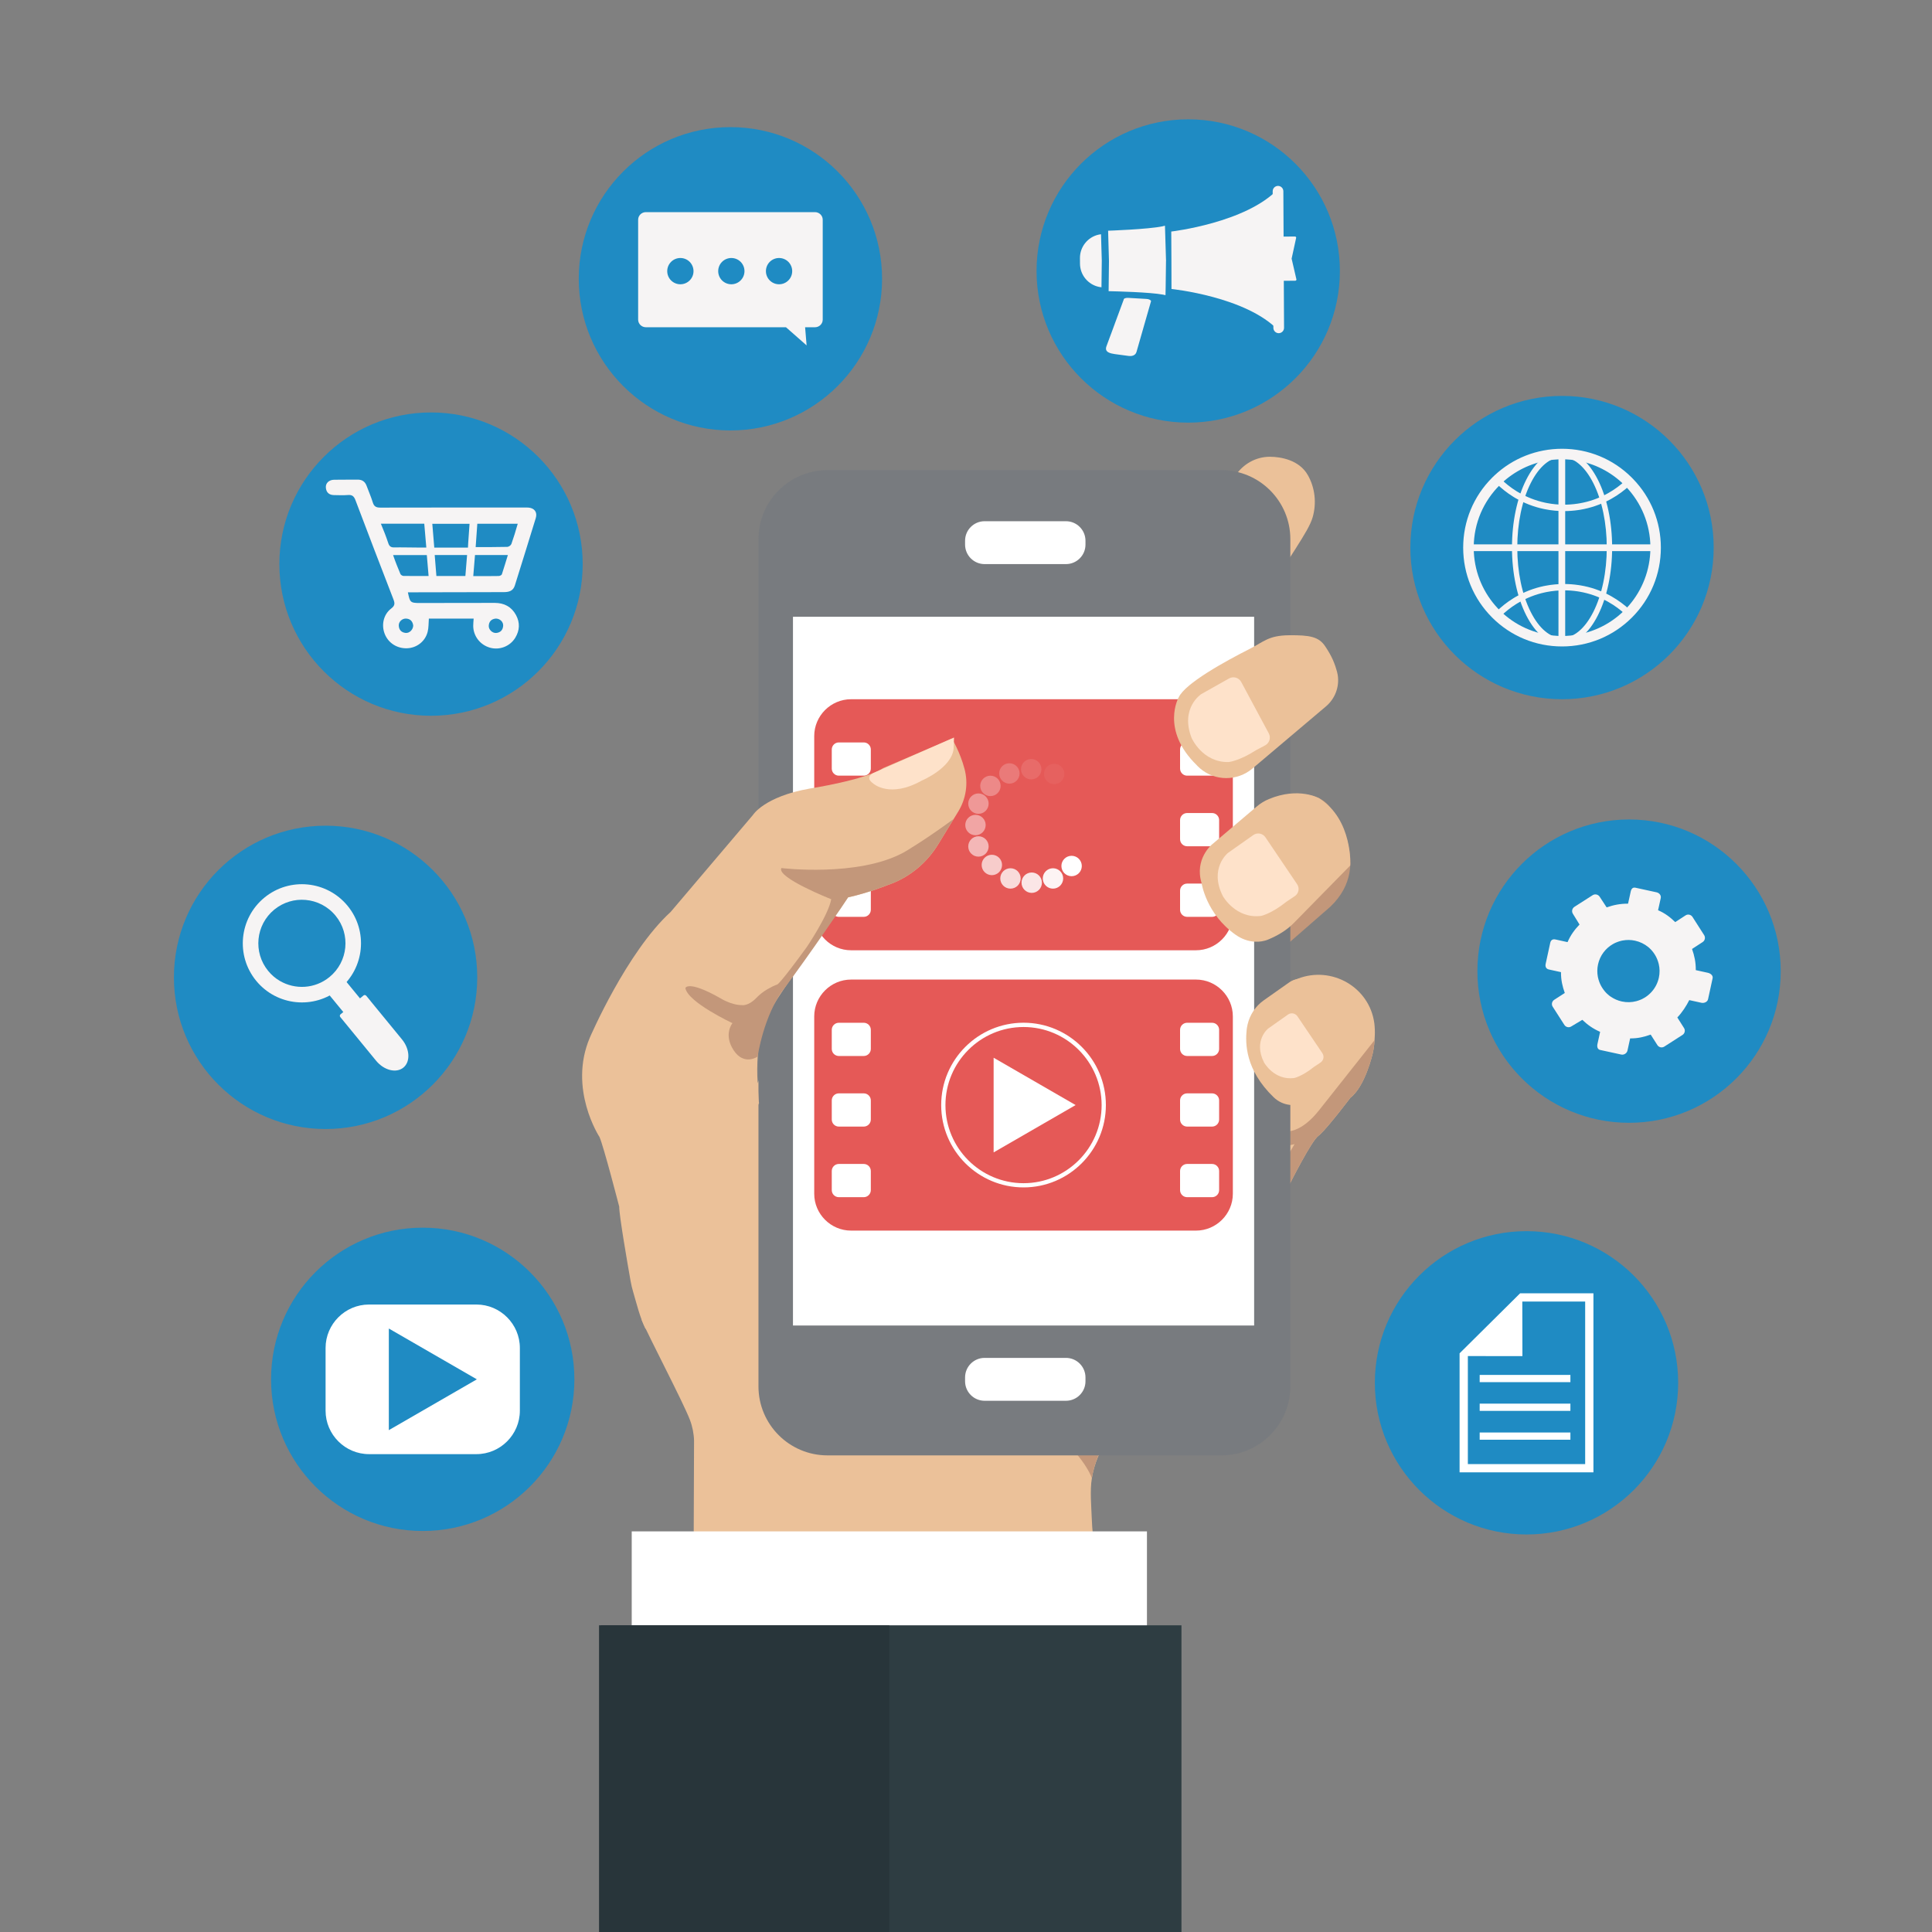 <?xml version="1.0" encoding="utf-8"?>
<!-- Generator: Adobe Illustrator 16.0.0, SVG Export Plug-In . SVG Version: 6.00 Build 0)  -->
<!DOCTYPE svg PUBLIC "-//W3C//DTD SVG 1.1//EN" "http://www.w3.org/Graphics/SVG/1.1/DTD/svg11.dtd">
<svg version="1.1" xmlns="http://www.w3.org/2000/svg" xmlns:xlink="http://www.w3.org/1999/xlink" x="0px" y="0px" width="5000px"
	 height="5000px" viewBox="0 0 5000 5000" style="enable-background:new 0 0 5000 5000;" xml:space="preserve">
<rect x="0" y="0" width="5000" height="5000" fill="#808080" stroke="none"/>
<style type="text/css">
<![CDATA[
	.st0{fill:#E55957;}
	.st1{opacity:0.11;}
	.st2{opacity:0.29;}
	.st3{opacity:0.38;}
	.st4{opacity:0.46;}
	.st5{opacity:0.57;}
	.st6{opacity:0.69;}
	.st7{opacity:0.78;}
	.st8{opacity:0.85;}
	.st9{opacity:0.93;}
	.st10{fill:#EBC199;}
	.st11{fill:#1F8BC3;}
	.st12{display:inline;fill:#263238;}
	.st13{opacity:5.000000e-002;}
	.st14{fill:#28353A;}
	.st15{fill:#F6F4F4;}
	.st16{fill:#C3977A;}
	.st17{fill:#2E3D42;}
	.st18{opacity:0.2;}
	.st19{fill:#FEE2CA;}
	.st20{fill:#FFFFFF;}
	.st21{fill:none;}
	.st22{display:none;}
	.st23{fill:#787B7F;}
]]>
</style>
<g id="Layer_1" class="st22">
	<rect class="st12" width="5000" height="5000"/>
</g>
<g id="Layer_2_1_">
	<circle class="st11" cx="4216" cy="2513.3" r="392.5"/>
	<path class="st15" d="M4420.1,2517.6l-31.4-6.9c0.1-20.7-3.6-37.4-9.6-54.4l0.2-0.6l27.1-17.6c6-3.9,7.8-12,3.9-18l-30.2-47.2
		c-3.9-6-11.9-7.8-17.9-3.9l-26.7,17.4c-13.4-12.8-25.4-22.4-44.4-30.7l0-0.1l6.9-31.4c1.5-7-3.8-13.4-10.8-14.9l-54.7-11.9
		c-7-1.5-10.7,2.9-12.2,9.9l-6.9,31.4c-20.7-0.1-38,3.5-54.9,9.5l-0.8-0.3l-17.8-27.2c-3.9-6-12.1-7.8-18.1-4l-47.2,30.2
		c-6,3.9-7.8,11.9-4,17.9l17.2,27.9c-12.8,13.4-22.7,26.6-31,45.5l-0.1,0l-31.4-6.9c-7-1.5-11.7,1.7-13.3,8.7l-11.9,54.7
		c-1.5,7,1.3,12.8,8.3,14.3l31.4,6.9c-0.1,20.7,3.8,36.8,9.8,53.8l-0.2,0.3l-27.1,17.5c-6,3.9-7.8,11.9-3.9,17.9l30.2,47.1
		c3.9,6,11.9,7.8,17.9,3.9l28.5-17.1c13.4,12.8,27.2,22.8,46.1,31.1l0,0.1l-6.9,31.4c-1.5,7,0,13.9,7,15.4l54.7,11.9
		c7,1.5,14.5-3.4,16-10.4l6.9-31.4c20.7,0.1,36.2-3.9,53.2-9.9l0,0.1l17.3,27.1c3.9,6,11.8,7.8,17.9,3.9l47.1-30.2
		c6-3.9,7.8-11.9,3.9-17.9l-17.3-27.3c12.8-13.4,23.4-30,30.9-44.9l0.1,0l31.4,6.9c7,1.5,15.5-2.1,17.1-9.1l11.9-54.7
		C4433.6,2524.5,4427,2519.2,4420.1,2517.6z M4166.8,2578.2c-0.7-0.5-1.4-1-2-1.5c-2.1-1.6-4-3.3-5.9-5.1c-0.9-0.9-1.9-1.8-2.7-2.7
		c-0.9-0.9-1.8-1.9-2.6-2.9c-0.4-0.5-0.8-1-1.2-1.5c-2.4-2.9-4.5-5.9-6.5-9.1c-2-3.2-3.7-6.5-5.2-9.9c-0.6-1.4-1.2-2.8-1.7-4.2
		c-1.6-4.2-2.8-8.6-3.7-13c-2-10.4-2-21.4,0.4-32.4c5-23.1,19.5-41.7,38.5-52.6c1.7-1,3.4-1.9,5.1-2.7c0.6-0.3,1.2-0.6,1.8-0.8
		c1.2-0.5,2.4-1,3.6-1.5c3.6-1.4,7.3-2.6,11.1-3.5c1.3-0.3,2.5-0.6,3.8-0.8c10.3-1.9,21.1-1.9,32,0.5c12.9,2.8,24.4,8.6,34,16.4
		c1,0.8,2,1.7,2.9,2.5c1.4,1.3,2.8,2.7,4.2,4.1c0.9,0.9,1.8,1.9,2.6,2.9c0.4,0.5,0.8,1,1.2,1.5c0.8,1,1.6,2,2.4,3
		c1.2,1.5,2.3,3.1,3.3,4.8c0.7,1.1,1.4,2.2,2,3.3c1.6,2.8,3.1,5.7,4.3,8.7c0.5,1.2,1,2.4,1.4,3.6c0.5,1.2,0.9,2.4,1.3,3.7
		c0.6,1.9,1.1,3.7,1.6,5.6c2.7,11.4,3,23.6,0.3,35.8c-1.5,6.8-3.8,13.2-6.8,19.1c-0.6,1.2-1.2,2.4-1.9,3.5c-1,1.7-2,3.4-3.1,5
		c-0.7,1.1-1.5,2.2-2.3,3.2c-0.5,0.7-1.1,1.4-1.6,2.1c-1.1,1.4-2.2,2.7-3.4,4c-0.9,1-1.8,1.9-2.7,2.8c-0.7,0.7-1.5,1.4-2.2,2.1
		c-0.7,0.6-1.3,1.2-2,1.8c-0.5,0.4-1,0.8-1.5,1.3c-1,0.8-2,1.6-3,2.4c-0.5,0.4-1,0.8-1.6,1.1c-1.1,0.7-2.1,1.5-3.2,2.2
		c-0.5,0.3-1.1,0.7-1.6,1c-2.2,1.3-4.5,2.6-6.8,3.7c-0.6,0.3-1.2,0.6-1.8,0.8c-1.2,0.5-2.4,1-3.6,1.5s-2.4,0.9-3.6,1.3
		c-0.6,0.2-1.2,0.4-1.8,0.6c-1.2,0.4-2.5,0.8-3.7,1.1c-12,3.2-24.8,3.6-37.7,0.8c-10.4-2.3-19.9-6.5-28.1-12.1
		C4168.3,2579.2,4167.5,2578.7,4166.8,2578.2z"/>
	<g>
		<circle class="st11" cx="1890.3" cy="721.5" r="392.5"/>
		<path class="st15" d="M2109.2,549h-437.7c-11,0-20,8.8-20,19.7v258.5c0,10.9,9,19.7,20,19.7h362.6l53.4,47l-3.9-47h25.6
			c11,0,20-8.8,20-19.7V568.7C2129.2,557.9,2120.2,549,2109.2,549z M1760.8,735.7c-18.8,0-34-15.2-34-34c0-18.8,15.2-34,34-34
			c18.8,0,34,15.2,34,34C1794.9,720.4,1779.6,735.7,1760.8,735.7z M1892.7,735.7c-18.8,0-34-15.2-34-34c0-18.8,15.2-34,34-34
			c18.8,0,34,15.2,34,34C1926.7,720.4,1911.5,735.7,1892.7,735.7z M2016.2,735.7c-18.8,0-34-15.2-34-34c0-18.8,15.2-34,34-34
			c18.8,0,34,15.2,34,34C2050.3,720.4,2035,735.7,2016.2,735.7z"/>
	</g>
	<g>
		<circle class="st11" cx="842.6" cy="2529.4" r="392.5"/>
		<g>
			<path class="st15" d="M892.8,2624.4c8.2,10,24.5,10.2,36.4,0.4l0,0c11.9-9.8,14.9-25.8,6.7-35.8l-54.3-66.2
				c-3.7-7.9-47.3,31.1-43.2,35.4L892.8,2624.4z"/>
			<path class="st15" d="M881,2632.5l-0.2-0.2c-1.9-2.3-1.7-5.4,0.3-7.1l59.9-49.1c2-1.6,5.1-1.1,7,1.1l11.3,13.8c0,0,0,0,0,0.1
				l81,98.8c20.6,25.1,22.2,57.8,3.7,73c-18.6,15.2-50.3,7.2-70.8-17.9L881,2632.5L881,2632.5z"/>
			<path class="st15" d="M663,2538.3c53.6,65.3,149.9,74.9,215.3,21.3c65.3-53.6,74.9-149.9,21.3-215.3
				c-53.6-65.3-149.9-74.9-215.3-21.3C619,2376.6,609.5,2473,663,2538.3z M724.1,2538.5c-11.1-6.5-21.3-15.1-30-25.7
				c-39.5-48.2-32.4-119.2,15.7-158.7c23.7-19.4,52.9-27.6,81.1-25.1c29.2,2.5,57.5,16.4,77.6,40.9C908,2418,901,2489,852.8,2528.5
				C815.2,2559.3,763.7,2561.8,724.1,2538.5z"/>
		</g>
	</g>
	<g>
		<circle class="st11" cx="1115.5" cy="1459.9" r="392.5"/>
		<path class="st15" d="M1303.7,1532.4c13.1,0,24.2-2.7,28.7-17.1c18.1-58.2,36.4-116.3,54.2-174.6c4.6-15.2-3.5-25.9-19.2-27.1
			c-4.5-0.3-9.1-0.1-13.6-0.1c-123.1,0-246.2-0.1-369.3,0.2c-10.7,0-16.5-2.7-19.7-13.3c-4.4-14.4-10.6-28.3-15.8-42.5
			c-4.1-11.4-11.6-16.9-24-16.6c-20.2,0.4-40.4-0.2-60.5,0.3c-13.3,0.3-22.1,8.8-21.2,20.4c1,12.4,8.4,19.1,20.9,19.3
			c12.1,0.2,24.3,0.8,36.3-0.2c10.8-0.9,15.6,3.2,19.4,13.3c32.4,85.7,65.2,171.3,98.3,256.7c3.9,10.1,4.2,16.2-5.7,23.7
			c-20,15.2-26,42.3-16.9,65.6c9.2,23.7,32.2,38.4,58.3,37.3c24.7-1,46.5-17.7,52.8-42.3c2.8-10.8,2.2-21.5,3.2-34.4h115.9
			c-0.4,7.4-1.2,13-1.1,19c0.3,26.1,17.6,48.7,43,56.1c24.8,7.2,52.1-3.2,65.7-25.4c11.7-19.2,12.7-39.2,2-59
			c-11.6-21.5-30.6-31.3-54.7-31.4c-64.6-0.1-129.1,0.3-193.7,0.3c-25.9,0-25.9-2-31.4-27.7h16.5
			C1149.3,1533,1226.5,1532.3,1303.7,1532.4z M1235.3,1355.5h104.6c-5.5,19.3-10.4,35.2-16.4,52.2c-1.2,3.5-6.8,7.5-10.5,7.6
			c-26.7,0.7-53.3,0.5-82,0.5C1232.4,1395.3,1233.8,1374.8,1235.3,1355.5z M1229.3,1436.4h85.1c-5.3,16.6-10.1,33.7-15.6,50
			c-0.8,2.2-5.5,4.3-8.4,4.3c-21.1,0.4-42.2,0.3-65.6,0.3C1226.4,1471.5,1227.8,1455.7,1229.3,1436.4z M1264.9,1619.3
			c0.7-10.9,6.9-17.3,18-18.4c10.5-0.3,20,8.3,19.3,18.6c-0.7,10.9-7,17.6-18,18.6C1274.2,1638.9,1264.2,1629.2,1264.9,1619.3z
			 M1204.4,1490.7h-75c-1.5-18.4-2.9-35-4.4-54.3h83.8C1207.3,1455.7,1205.9,1472.3,1204.4,1490.7z M1215.2,1355.5
			c-1.3,16.6-3.5,49.7-3.5,49.7l-0.6,12h-87.2c0,0-3.8-45.1-5.1-61.6H1215.2z M1005,1406.1c-5.5-16.6-12.2-34.1-19.3-50.7h112.3
			c1.7,19.3,3.3,38.6,5.3,61.6H1078c-19.1,0-38.2-0.7-57.3-0.3C1012.6,1417,1007.8,1414.5,1005,1406.1z M1069.4,1618.7
			c-0.1,10.8-9.7,20.3-19.6,19.3c-10.9-1.1-17.2-7.8-17.8-18.7c-0.6-10.3,8.9-19.1,19.4-18.4
			C1062.6,1601.7,1068,1608.7,1069.4,1618.7z M1044.1,1490.5c-2.7-0.1-6.8-2.6-7.8-5c-6.5-15.6-12.4-29.7-19-49h87.3
			c1.5,19.3,3,34.5,4.6,54.2C1086.1,1490.6,1065.1,1490.9,1044.1,1490.5z"/>
	</g>
	<g>
		<circle class="st11" cx="4042.5" cy="1417.1" r="392.5"/>
		<g>
			<g>
				<path class="st15" d="M4218.8,1247.2c-1-1.1-2.1-2.2-3.2-3.3c-0.2-0.2-0.3-0.3-0.5-0.5c-46.2-45.9-107.4-71.2-172.6-71.2
					c-62.7,0-121.8,23.4-167.3,66.2c-1.3,1.2-2.5,2.4-3.8,3.6c-0.7,0.6-1.3,1.3-1.9,1.9c-46.2,46.2-71.7,107.7-71.7,173.1
					c0,65.4,25.5,126.9,71.7,173.1c46.2,46.2,107.7,71.7,173.1,71.7c65.4,0,126.9-25.5,173.1-71.7s71.7-107.7,71.7-173.1
					C4287.3,1353.2,4263,1293.1,4218.8,1247.2z M4080.8,1653.6c-8.8,1.4-17.8,2.4-27,2.8c-3.7,0.2-7.5,0.3-11.3,0.3
					c-3.8,0-7.5-0.1-11.3-0.3c-9.1-0.4-18.1-1.4-27-2.8c-113.2-18.2-200.1-116-201.4-234c0-0.9,0-1.7,0-2.6s0-1.7,0-2.6
					c0.7-66,28.2-125.7,72.2-168.7c1.2-1.2,2.5-2.4,3.8-3.6c34-31.9,77.4-54,125.4-61.7c8.8-1.4,17.8-2.4,27-2.8
					c3.7-0.2,7.5-0.3,11.3-0.3c3.8,0,7.5,0.1,11.3,0.3c9.1,0.4,18.1,1.4,27,2.8c50.5,8.1,95.8,32.1,130.5,66.6
					c1.2,1.2,2.5,2.5,3.7,3.7c41,42.5,66.5,100.2,67.1,163.6c0,0.9,0,1.7,0,2.6s0,1.7,0,2.6
					C4280.9,1537.6,4194,1635.4,4080.8,1653.6z"/>
				<path class="st15" d="M4042.5,1673c-68.3,0-132.6-26.6-180.9-74.9c-48.3-48.3-74.9-112.6-74.9-180.9
					c0-68.3,26.6-132.6,74.9-180.9c0.7-0.7,1.3-1.3,2-2c1.3-1.3,2.7-2.6,4-3.8c47.5-44.6,109.6-69.1,174.9-69.1
					c68.1,0,132.1,26.4,180.3,74.4c0.2,0.2,0.4,0.4,0.6,0.6c1.1,1.1,2.2,2.3,3.3,3.4l0,0c46.2,47.9,71.6,110.9,71.6,177.5
					c0,68.3-26.6,132.6-74.9,180.9C4175.1,1646.4,4110.9,1673,4042.5,1673z M4042.5,1188.6c-3.6,0-7.3,0.1-10.7,0.3
					c-8.6,0.4-17.3,1.3-25.8,2.7c-44.9,7.2-86.2,27.6-119.6,58.8c-1.2,1.1-2.4,2.3-3.6,3.5c-43.7,42.8-68.2,99.9-68.8,160.9
					c0,0.8,0,1.6,0,2.5s0,1.7,0,2.5c1.2,111.6,82,205.5,192.1,223.2c8.5,1.4,17.1,2.3,25.7,2.7c7.1,0.3,14.5,0.3,21.5,0
					c8.6-0.4,17.3-1.3,25.8-2.7l0,0c110.1-17.7,190.9-111.6,192.1-223.2c0-0.8,0-1.6,0-2.5s0-1.7,0-2.5c-0.6-58.4-23.4-113.8-64-156
					c-1.2-1.2-2.3-2.4-3.5-3.6c-34.2-34-77.3-56-124.5-63.6c-8.5-1.4-17.1-2.3-25.7-2.7C4049.8,1188.6,4046.2,1188.6,4042.5,1188.6z
					"/>
			</g>
			<path class="st15" d="M4222.9,1243.3c-1.1-1.1-2.2-2.2-3.3-3.3c-0.2-0.2-0.4-0.4-0.6-0.6l-4-3.8l-3.9,3.8
				c-1.3,1.3-2.5,2.4-3.7,3.5c-13.6,12.7-28.6,23.8-44.7,32.9c-1.6,0.9-3.1,1.7-4.5,2.5c-22.2,12-46,20.2-70.8,24.4
				c-1.5,0.3-3.1,0.5-4.9,0.8c-11.4,1.7-23.1,2.6-34.8,2.6c-15,0-30.1-1.4-44.7-4.3c-1.7-0.3-3.3-0.7-4.9-1
				c-24.3-5.3-47.6-14.4-69.1-27.1c-1.5-0.9-2.9-1.8-4.4-2.6c-15.1-9.4-29.1-20.5-41.7-33c-1.4-1.4-2.5-2.5-3.6-3.6l-3.9-4.1
				l-4.1,3.8c-1.2,1.1-2.5,2.3-3.9,3.7l-4,3.9l3.9,4.1c1.1,1.1,2.2,2.2,3.3,3.4c0.2,0.2,0.3,0.3,0.5,0.5
				c13.8,13.7,29.1,25.8,45.4,35.9c1.6,1,3.1,1.9,4.6,2.8c23,13.5,47.9,23.2,74,28.7c1.9,0.4,3.6,0.8,5.2,1
				c15.5,3,31.4,4.5,47.4,4.5c12.4,0,24.9-0.9,37-2.7c2-0.3,3.7-0.6,5.2-0.8c26.6-4.5,52-13.2,75.7-25.8c1.7-0.9,3.2-1.7,4.7-2.6
				c17.5-9.8,33.9-21.9,48.6-35.7c1.3-1.2,2.6-2.4,3.9-3.7l4-3.9L4222.9,1243.3z"/>
			<path class="st15" d="M4222.8,1582.8c-1.3-1.3-2.6-2.6-3.9-3.7c-14.8-13.9-31.2-25.9-48.6-35.8c-1.5-0.8-3-1.7-4.7-2.6
				c-23.7-12.7-49.2-21.4-75.7-25.8c-1.5-0.3-3.2-0.5-5.2-0.8c-12.1-1.8-24.6-2.7-37-2.7c-16,0-31.9,1.5-47.3,4.4
				c-1.6,0.3-3.3,0.6-5.2,1c-26.1,5.5-51,15.2-74,28.7c-1.5,0.9-3,1.8-4.6,2.8c-16.4,10.1-31.6,22.1-45.4,35.9
				c-0.2,0.2-0.4,0.3-0.5,0.5c-1.1,1.1-2.2,2.2-3.3,3.3l-3.9,4.1l4,3.9c1.4,1.4,2.7,2.6,3.9,3.7l4.1,3.8l3.9-4.1
				c1-1.1,2.2-2.2,3.6-3.6c12.6-12.5,26.6-23.6,41.7-33c1.5-0.9,2.9-1.8,4.4-2.6c21.5-12.7,44.8-21.9,69.1-27.1
				c1.6-0.3,3.2-0.7,4.9-1c14.6-2.8,29.7-4.3,44.7-4.3c11.7,0,23.4,0.9,34.9,2.6c1.7,0.3,3.3,0.5,4.9,0.8
				c24.8,4.3,48.6,12.5,70.8,24.4c1.4,0.7,2.8,1.5,4.4,2.5c16.1,9.1,31.2,20.2,44.7,32.9c1.2,1.1,2.4,2.3,3.7,3.5l3.9,3.8l4-3.8
				c0.2-0.2,0.4-0.4,0.6-0.6c1.1-1.1,2.2-2.2,3.3-3.3l3.9-4.1L4222.8,1582.8z"/>
			<path class="st15" d="M4135.3,1241.5c-24.5-48.3-57.4-75-92.7-75c-35.3,0-68.3,26.6-92.7,75c-23.8,47-36.9,109.3-36.9,175.5
				c0,66.2,13.1,128.5,36.9,175.5c24.5,48.3,57.4,75,92.7,75c35.3,0,68.3-26.6,92.7-75c23.8-47,36.9-109.3,36.9-175.5
				C4172.2,1350.9,4159.1,1288.5,4135.3,1241.5z M4042.5,1651c-30.4,0-59.2-24-81.1-67.5c-22.4-44.4-34.7-103.6-34.7-166.5
				c0-62.9,12.3-122,34.7-166.5c21.9-43.5,50.7-67.5,81.1-67.5c30.4,0,59.2,24,81.1,67.5c22.4,44.4,34.7,103.6,34.7,166.5
				c0,62.9-12.3,122-34.7,166.5C4101.7,1627,4072.9,1651,4042.5,1651z"/>
			<path class="st15" d="M4284.8,1408.8h-484.4c-4.6,0-8.3,4.2-8.3,8.7s3.7,8.7,8.3,8.7h484.4c4.6,0,8.3-4.2,8.3-8.7
				S4289.3,1408.8,4284.8,1408.8z"/>
			<path class="st15" d="M4050.7,1659.7v-484.4c0-4.6-4.2-8.3-8.7-8.3s-8.7,3.7-8.7,8.3v484.4c0,4.6,4.2,8.3,8.7,8.3
				S4050.7,1664.2,4050.7,1659.7z"/>
		</g>
	</g>
	<g>
		<circle class="st11" cx="1094" cy="3569.7" r="392.5"/>
		<g>
			<path class="st20" d="M1233,3763.3H955c-61.8,0-112.4-50.6-112.4-112.4v-162.4c0-61.8,50.6-112.4,112.4-112.4h278
				c61.8,0,112.4,50.6,112.4,112.4v162.4C1345.4,3712.7,1294.8,3763.3,1233,3763.3z"/>
			<polygon class="st11" points="1234.1,3569.7 1006.3,3701.2 1006.3,3438.2 			"/>
		</g>
	</g>
	<g>
		<circle class="st11" cx="3075.1" cy="701.3" r="392.5"/>
		<g>
			<path class="st15" d="M3308.1,488.7c-82.6,88.1-276.9,110.5-276.9,110.5l0.4,74.4l0.2,74.3c0,0,193.4,19.6,276.7,107.2l6.4-182.4
				l-0.2,0l0.2,0L3308.1,488.7z"/>
			<path class="st15" d="M2978.9,779.4l-20.2,70.4l0,0.1l-10.1,35.2l0,0l-7.3,25.5c-3,10.9-14.7,11.4-20.2,10.6l-35.8-4.8
				c-11.1-1.7-27.5-4.5-21.9-20l8.5-23l0,0l4.2-11.2l8.7-23.6l0-0.1l23.3-63c-0.2-2.9,4.9-5,11.6-4.6l46.8,2.7
				C2973.1,773.8,2978.7,776.5,2978.9,779.4z"/>
			<path class="st15" d="M3311.9,726.8l40.2-0.3c1.7,0,3.1-1.4,3.1-3.1l-12.5-54l11.8-54.2c0-1.7-1.4-3.1-3.1-3.1l-40.2,0.3
				c-1.7,0-3.1,1.4-3.1,3.1l0.7,108.2C3308.8,725.4,3310.2,726.8,3311.9,726.8z"/>
			<path class="st15" d="M3016.3,763.9c-1.8-0.5-4-1-6.4-1.4c-33.8-6.4-121.9-8.5-138.2-8.9c-0.8,0-1.4,0-1.9,0c-0.1,0-0.2,0-0.2,0
				c-0.3,0-0.5,0-0.5,0l0.1-8.5l0.8-69.5l-1.9-67.7l-0.3-10.8c0,0,103.6-3.6,140.7-11.4c2.4-0.5,4.6-1,6.4-1.6l0.7,22.6l2,65.7
				l0.1,0l0,1.9l0,1.3h-0.1l-0.9,69L3016.3,763.9z"/>
			<path class="st15" d="M2851.4,674l-0.8,69.5c-2.2-0.2-4.3-0.5-6.4-1c-27.9-5.8-49-30.5-49.2-60.2l-0.1-14.4
				c-0.1-29.5,20.5-54.3,48.1-60.6c2.1-0.5,4.2-0.8,6.4-1.1L2851.4,674z"/>
			<path class="st15" d="M3323.1,848.4c0,7.6-6.1,13.8-13.7,13.9l0,0c-7.6,0-13.8-6.1-13.9-13.7l-1.8-353.6
				c0-7.6,6.1-13.8,13.7-13.9l0,0c7.6,0,13.8,6.1,13.9,13.7L3323.1,848.4z"/>
		</g>
	</g>
	<g>
		<circle class="st11" cx="3950.6" cy="3578.7" r="392.5"/>
		<g>
			<path class="st20" d="M3940,3509.6l-0.3-141.2h162.7V3789h-303.6v-279.5L3940,3509.6z M3777.4,3502.4V3789v21.4h21.4h303.6h21.4
				V3789v-420.6V3347h-21.4h-168.3L3777.4,3502.4z"/>
			<rect x="3829.4" y="3558.3" class="st20" width="234.8" height="18.7"/>
			<rect x="3829.4" y="3632.6" class="st20" width="234.8" height="18.7"/>
			<rect x="3829.4" y="3707.3" class="st20" width="234.8" height="18.7"/>
		</g>
	</g>
</g>
<g id="Layer_3">
	<path class="st16" d="M3151.8,2097.8l173.1-217.9c21.4-32,24.1-65.6,19.4-94.4l0,0c-7.2-44.5-31.9-78-31.9-78
		c-59.2-89.8-129.5-77.4-168.7-60.1c-18.6,8.2-29.5,18-29.5,18l-227,317.3l162.1,258.2L3151.8,2097.8z"/>
	<path class="st10" d="M3558,2679.3c-0.3,4.4-0.5,8.6-0.7,12.7c-0.6,10.3-1.5,20.6-4.7,34.2c0,0-19.3,85.3-57.6,114.5
		c0,0-55.9,73.9-78.4,94.9c-0.6,0.5-1.1,1-1.7,1.5c-0.5,0.4-1,0.8-1.4,1.2c-0.2,0.1-0.3,0.3-0.5,0.4c-0.2,0.1-0.3,0.3-0.5,0.4
		c-0.2,0.1-0.3,0.2-0.4,0.3c-18.2,13.1-73.3,123-73.3,123l-226.1,399.2c0,0-42.1,103.4-211.5,221.4c0,0,0,0,0,0c0,0,0,0-0.1,0.1
		c0,0,0,0,0,0c-2.6,2.3-55.3,49.9-72.9,129.5c-0.1,0.5-0.2,1-0.3,1.6c-0.2,0.7-0.3,1.5-0.5,2.2c-0.2,0.7-0.3,1.5-0.4,2.2
		c-0.3,1.4-0.6,2.9-0.8,4.4c-0.1,0.8-0.3,1.6-0.4,2.3c-5.4,32.4-1.4,73.3-0.4,103c2,59.6,14.3,140.3,31.7,202.3l-41.8,121.1
		l37.1,431.7L1783,4795.9l11.5-598l1.7-469.3c-0.5-18.6-4.2-37.1-10.9-54.5c-18.4-47.5-101.9-205.8-124.6-257.9l401.6-821.7
		c4.8-4.1,9.6-8.6,14.2-13.7l70.6-4.8l206.7-315.9l36.8-56.2h0l97.8-149.5l708.7-823.2c19.8-30.3,53.2-49.2,89.4-49.1
		c28.2,0.1,75.8,8.2,98.1,47.4c18.9,33.2,23,72.9,12.5,109.3c-11.1,38.7-62.2,102.3-121.9,208.7l-367.7,467.5l141.8,225.9
		L2537.6,2955l538.8-671.1l166.5,265.2l-133,171.2l-322.2,395.8l-10.2,28.8c3.9-4.7,462.6-566,532.7-584c0,0,17.6-16,48-27.9
		c88.2-34.4,186.3,21.7,198.6,115.6C3557.9,2657.2,3558.5,2670.1,3558,2679.3z"/>
	<polygon class="st21" points="3095.6,2306.5 3068.9,2264.1 2552.1,2974 	"/>
	<path class="st21" d="M2410.1,2231.7c-28.5,21.7-65.3,42.4-112.7,58.7c0,0-48.6,20-102.4,31.9l-0.1,0.1
		c-2.7,5.3-88.3,175.8-166.2,236.7c-79.2,61.9-40.5,99.6-40.5,99.6s44.6-0.9,87.7-35.7c5.9-4.8,11.8-10.2,17.5-16.3l70.6-5.3
		l208.9-313.9L2410.1,2231.7z"/>
	<path class="st16" d="M3557.3,2692c-0.6,10.3-1.5,20.6-4.7,34.2c0,0-19.3,85.3-57.6,114.5c0,0-55.9,73.9-78.4,94.9
		c-0.6,0.5-1.1,1-1.7,1.5c-0.5,0.4-1,0.8-1.4,1.2c-0.2,0.1-0.3,0.3-0.5,0.4c-0.2,0.1-0.3,0.3-0.5,0.4c-0.2,0.1-0.3,0.2-0.4,0.3
		c-18.2,13.1-73.3,123-73.3,123l-226.1,399.2c0,0-42.1,103.4-211.5,221.4c0,0,0,0,0,0c0,0,0,0-0.1,0.1c0,0,0,0,0,0
		c-2.6,2.1-54.3,43.8-72.9,129.5c-0.1,0.5-0.2,1-0.3,1.6c-0.2,0.7-0.3,1.5-0.5,2.2l-0.4,2.2c-0.3,1.4-0.6,2.9-0.8,4.4
		c-0.1,0.8-0.3,1.6-0.4,2.3c-3-8.1-27.1-67.4-116.5-133.8l-138.3-88.7c0,0-22.3-19.3-13.1-28.1c0,0,52.4,38.6,78.8,40.3
		c0,0,134.9,49.8,242.9-19.5c0,0,89.2-25.1,211.3-196.1c0,0,65.1-88.4,134.9-228.1l124.5-210.3c0,0-102.9,26.7-107.7-11.2l-4.9-58.3
		c0,0,54.9,45,92.7,36.3c0,0,37.1,4.7,84-55.3L3557.3,2692z"/>
	<path class="st16" d="M3442.7,2346.7c119.1-113-3.3-261.1-3.3-261.1c-39.7-46.3-108.9-24.2-108.9-24.2l-254,214.4l59.4,338.5
		L3442.7,2346.7z"/>
	<rect x="1634.9" y="3963.2" class="st20" width="1333.4" height="267.7"/>
	<rect x="1555" y="4206.3" class="st17" width="1502.6" height="793.7"/>
	<rect x="1550.3" y="4206.3" class="st14" width="751.3" height="793.7"/>
	<path class="st23" d="M3160.7,3766.5H2141.5c-98.6,0-178.6-80-178.6-178.6V1395.3c0-98.6,80-178.6,178.6-178.6h1019.3
		c98.6,0,178.6,80,178.6,178.6v2192.6C3339.3,3686.5,3259.4,3766.5,3160.7,3766.5z"/>
	<rect x="2052.2" y="1596.2" class="st20" width="1193.5" height="1834.2"/>
	<path class="st20" d="M2758.6,3625.2h-210.4c-28,0-50.6-22.7-50.6-50.6v-9.8c0-28,22.7-50.6,50.6-50.6h210.4
		c28,0,50.6,22.7,50.6,50.6v9.8C2809.3,3602.5,2786.6,3625.2,2758.6,3625.2z"/>
	<path class="st20" d="M2758.6,1459.9h-210.4c-28,0-50.6-22.7-50.6-50.6v-9.8c0-28,22.7-50.6,50.6-50.6h210.4
		c28,0,50.6,22.7,50.6,50.6v9.8C2809.3,1437.2,2786.6,1459.9,2758.6,1459.9z"/>
	<g>
		<path class="st0" d="M3095.2,3184.8h-892.6c-52.5,0-95.4-42.9-95.4-95.4v-458.9c0-52.5,42.9-95.4,95.4-95.4h892.6
			c52.5,0,95.4,42.9,95.4,95.4v458.9C3190.6,3141.8,3147.7,3184.8,3095.2,3184.8z"/>
		<g>
			<path class="st20" d="M2235.4,2732.9h-64.5c-10.1,0-18.3-8.2-18.3-18.3v-49.4c0-10.1,8.2-18.3,18.3-18.3h64.5
				c10.1,0,18.3,8.2,18.3,18.3v49.4C2253.7,2724.7,2245.4,2732.9,2235.4,2732.9z"/>
			<path class="st20" d="M2235.4,2915.6h-64.5c-10.1,0-18.3-8.2-18.3-18.3v-49.4c0-10.1,8.2-18.3,18.3-18.3h64.5
				c10.1,0,18.3,8.2,18.3,18.3v49.4C2253.7,2907.4,2245.4,2915.6,2235.4,2915.6z"/>
			<path class="st20" d="M2235.4,3098.3h-64.5c-10.1,0-18.3-8.2-18.3-18.3v-49.4c0-10.1,8.2-18.3,18.3-18.3h64.5
				c10.1,0,18.3,8.2,18.3,18.3v49.4C2253.7,3090.1,2245.4,3098.3,2235.4,3098.3z"/>
		</g>
		<g>
			<path class="st20" d="M3136.8,2732.9h-64.5c-10.1,0-18.3-8.2-18.3-18.3v-49.4c0-10.1,8.2-18.3,18.3-18.3h64.5
				c10.1,0,18.3,8.2,18.3,18.3v49.4C3155.1,2724.7,3146.9,2732.9,3136.8,2732.9z"/>
			<path class="st20" d="M3136.8,2915.6h-64.5c-10.1,0-18.3-8.2-18.3-18.3v-49.4c0-10.1,8.2-18.3,18.3-18.3h64.5
				c10.1,0,18.3,8.2,18.3,18.3v49.4C3155.1,2907.4,3146.9,2915.6,3136.8,2915.6z"/>
			<path class="st20" d="M3136.8,3098.3h-64.5c-10.1,0-18.3-8.2-18.3-18.3v-49.4c0-10.1,8.2-18.3,18.3-18.3h64.5
				c10.1,0,18.3,8.2,18.3,18.3v49.4C3155.1,3090.1,3146.9,3098.3,3136.8,3098.3z"/>
		</g>
		<polygon class="st20" points="2783.7,2859.9 2571.5,2982.4 2571.5,2737.4 		"/>
		<path class="st20" d="M2648.9,3073c-117.5,0-213.1-95.6-213.1-213.1s95.6-213.1,213.1-213.1c117.5,0,213.1,95.6,213.1,213.1
			S2766.4,3073,2648.9,3073z M2648.9,2657.9c-111.4,0-202.1,90.6-202.1,202.1s90.6,202.1,202.1,202.1
			c111.4,0,202.1-90.6,202.1-202.1S2760.3,2657.9,2648.9,2657.9z"/>
	</g>
	<path class="st0" d="M3095.2,2459.3h-892.6c-52.5,0-95.4-42.9-95.4-95.4V1905c0-52.5,42.9-95.4,95.4-95.4h892.6
		c52.5,0,95.4,42.9,95.4,95.4v458.9C3190.6,2416.3,3147.7,2459.3,3095.2,2459.3z"/>
	<g>
		<path class="st20" d="M2235.4,2007.4h-64.5c-10.1,0-18.3-8.2-18.3-18.3v-49.4c0-10.1,8.2-18.3,18.3-18.3h64.5
			c10.1,0,18.3,8.2,18.3,18.3v49.4C2253.7,1999.2,2245.4,2007.4,2235.4,2007.4z"/>
		<path class="st20" d="M2235.4,2190.1h-64.5c-10.1,0-18.3-8.2-18.3-18.3v-49.4c0-10.1,8.2-18.3,18.3-18.3h64.5
			c10.1,0,18.3,8.2,18.3,18.3v49.4C2253.7,2181.9,2245.4,2190.1,2235.4,2190.1z"/>
		<path class="st20" d="M2235.4,2372.8h-64.5c-10.1,0-18.3-8.2-18.3-18.3V2305c0-10.1,8.2-18.3,18.3-18.3h64.5
			c10.1,0,18.3,8.2,18.3,18.3v49.4C2253.7,2364.6,2245.4,2372.8,2235.4,2372.8z"/>
	</g>
	<g>
		<path class="st20" d="M3136.8,2007.4h-64.5c-10.1,0-18.3-8.2-18.3-18.3v-49.4c0-10.1,8.2-18.3,18.3-18.3h64.5
			c10.1,0,18.3,8.2,18.3,18.3v49.4C3155.1,1999.2,3146.9,2007.4,3136.8,2007.4z"/>
		<path class="st20" d="M3136.8,2190.1h-64.5c-10.1,0-18.3-8.2-18.3-18.3v-49.4c0-10.1,8.2-18.3,18.3-18.3h64.5
			c10.1,0,18.3,8.2,18.3,18.3v49.4C3155.1,2181.9,3146.9,2190.1,3136.8,2190.1z"/>
		<path class="st20" d="M3136.8,2372.8h-64.5c-10.1,0-18.3-8.2-18.3-18.3V2305c0-10.1,8.2-18.3,18.3-18.3h64.5
			c10.1,0,18.3,8.2,18.3,18.3v49.4C3155.1,2364.6,3146.9,2372.8,3136.8,2372.8z"/>
	</g>
	<g>
		<g>
			<g>
				<circle class="st20" cx="2773.3" cy="2241.2" r="26.4"/>
			</g>
			<g class="st9">
				<circle class="st20" cx="2725.1" cy="2273.4" r="26.4"/>
			</g>
			<g class="st8">
				<circle class="st20" cx="2670.1" cy="2284.4" r="26.4"/>
			</g>
			<g class="st7">
				<circle class="st20" cx="2615.1" cy="2273.4" r="26.4"/>
			</g>
			<g class="st6">
				<circle class="st20" cx="2566.9" cy="2238.5" r="26.4"/>
			</g>
			<g class="st5">
				<circle class="st20" cx="2532.2" cy="2190.6" r="26.4"/>
			</g>
			<g class="st4">
				<circle class="st20" cx="2524.5" cy="2135.2" r="26.4"/>
			</g>
			<g class="st3">
				<circle class="st20" cx="2532.2" cy="2079.8" r="26.4"/>
			</g>
			<g class="st2">
				<circle class="st20" cx="2563.2" cy="2033.9" r="26.4"/>
			</g>
			<g class="st18">
				<circle class="st20" cx="2612.3" cy="2001.7" r="26.4"/>
			</g>
			<g class="st1">
				<circle class="st20" cx="2668.8" cy="1990.7" r="26.4"/>
			</g>
			<g class="st13">
				<circle class="st20" cx="2728.2" cy="2003" r="26.4"/>
			</g>
		</g>
	</g>
	<path class="st10" d="M3526.1,2722.3L3526.1,2722.3c-0.5,2.9-1.9,5.6-4.1,7.6l-107.9,97.7c-8.7,8.6-23,16.1-30.8,21.2
		c-27.5,17.9-63.6,13.7-87.3-9.3c-73.7-71.4-73.3-139.6-69.6-175c0.3-2.5,1-7.2,2.3-13c5.9-25.6,21-48,42.2-62.9l62.6-44.1
		c5.6-4.2,12.8-8.3,19.6-9.8l23-4.3c42.6-4.8,113.4,4.4,143,107.9C3519,2638.3,3532.5,2677.7,3526.1,2722.3z"/>
	<path class="st10" d="M3050.5,1804.6c0,0-47.8,83.5,46.6,175.6c0,0,2.8,3.4,8.2,8c38.8,33.9,96.7,33.9,136.1,0.7l190.2-160.8
		c23.4-19.8,35.3-50.6,30.4-81.3c-0.4-2.5-0.9-4.9-1.5-7.1c-6.4-24-14.2-42.2-31-67.2c-16.8-25-40.1-28.9-93.3-28.5
		c-53.2,0.5-65.6,16.8-101,34.8C3169.5,1712.1,3067.5,1768.3,3050.5,1804.6z"/>
	<path class="st19" d="M3283.6,1897.9l-71.3-132.9c-6.1-11.3-20.3-15.5-31.5-9.2l-71.9,40.5c0,0-55.1,35.5-25.2,113.1
		c0,0,27.5,64.1,95.9,62.8c0,0,27.3-2.5,71.2-30.8l23.4-12.4C3285.3,1923.1,3289.6,1909.1,3283.6,1897.9z"/>
	<path class="st19" d="M3422.2,2725.5l-64.4-95.3c-5.5-8.1-16.6-10.2-24.6-4.5l-51.4,36.3c0,0-39.1,31.2-10.4,87.8
		c0,0,25.8,46.5,77.6,40.2c0,0,20.5-4,51.6-28.9l16.8-11.2C3425.5,2744.5,3427.7,2733.6,3422.2,2725.5z"/>
	<path class="st10" d="M3283.8,2068c-11.6,4.8-22.3,11.5-31.9,19.7l-115.4,97.9c0,0-45.9,37.5-26.7,100.1c0,0,11.4,79.6,88.3,133.7
		c14.8,10.4,32.1,16.9,50,17.7c10.6,0.5,22.5-0.8,34.4-5.8c24.3-10.2,47.2-23.6,65.8-42.5l146.1-148.9c0,0,7.5-118.1-80.4-174
		C3414.1,2066,3361.7,2035.6,3283.8,2068z"/>
	<path class="st19" d="M3356.9,2288.3l-82-121.4c-7-10.4-21.2-13-31.4-5.8l-65.5,46.2c0,0-49.8,39.8-13.2,111.9
		c0,0,32.9,59.2,98.8,51.2c0,0,26.2-5.1,65.8-36.8l21.4-14.3C3361.1,2312.5,3363.9,2298.5,3356.9,2288.3z"/>
	<path class="st10" d="M1959.9,2783.5c-1.6-42.1,6.2-112.3,6.2-112.3s12.4-38.7,62.6-112c55.9-81.6,163.5-231.4,166.2-236.7l0.1-0.1
		c53.7-11.9,102.4-31.9,102.4-31.9c1.2-0.4,2.5-0.8,3.7-1.3c1.6-0.6,3.2-1.2,4.8-1.8c50.9-19.3,93.6-55.6,122-102.1l40.2-65.7
		l12-19.6c20-32.8,26-72.4,16.2-109.6c-11.8-45.1-32.9-78.9-32.9-78.9l-177.8,76.3c-46.3,30.8-190,53-190,53
		c-118.1,20.8-147.2,68.6-147.2,68.6l-212.6,250.5c-114.5,104.7-209.3,325.4-209.3,325.4c-56.6,133,24.9,257.1,24.9,257.1
		c10.1,21.6,51.1,180.3,51.1,180.3c-0.2,22.6,21.5,147.7,29.5,192.9c1.7,9.9,4.1,19.6,7,29.2c7.7,25.6,16.4,63.4,31.7,94.7
		l293.7-584.9C1963.2,2855.5,1960,2784.8,1959.9,2783.5z"/>
	<path class="st19" d="M2261.2,2000.1c0,0-25.6,10.9-0.8,28c0,0,42.6,38.4,124.8-7.8c0,0,77.8-32.3,82.8-83l1-28.6L2261.2,2000.1z"
		/>
	<path class="st16" d="M2467.9,2119.6l-40.2,65.8c-28.4,46.5-71.2,82.8-122.2,102.1c-1.5,0.6-3,1.1-4.5,1.6
		c-1.2,0.4-2.4,0.9-3.7,1.3c0,0-48.6,20-102.4,31.9l-0.1,0.1c-2.7,5.3-100.7,150-166.2,236.7c-53,70.2-67.8,175.3-67.8,175.3
		s-35,24.9-62.1-16.3c-27.1-41.2-3.1-70.2-3.1-70.2s-115.5-53.9-121.9-90.9c0,0,6.4-21.3,90.2,26.1c0,0,28.3,18.4,57.4,18.2
		c0,0,15.7,2.3,35.4-18c8.6-8.9,18.3-16.8,29-23c8.4-4.8,18.1-9.9,26.6-12.8c0,0,9.4-5.3,75.6-96.5c0,0,56.2-83,63.3-123.8
		c0,0-142.3-56.2-129-80.7c0,0,197.4,24.1,316.1-40.1C2338.5,2206.6,2392.5,2175,2467.9,2119.6z"/>
</g>
</svg>
